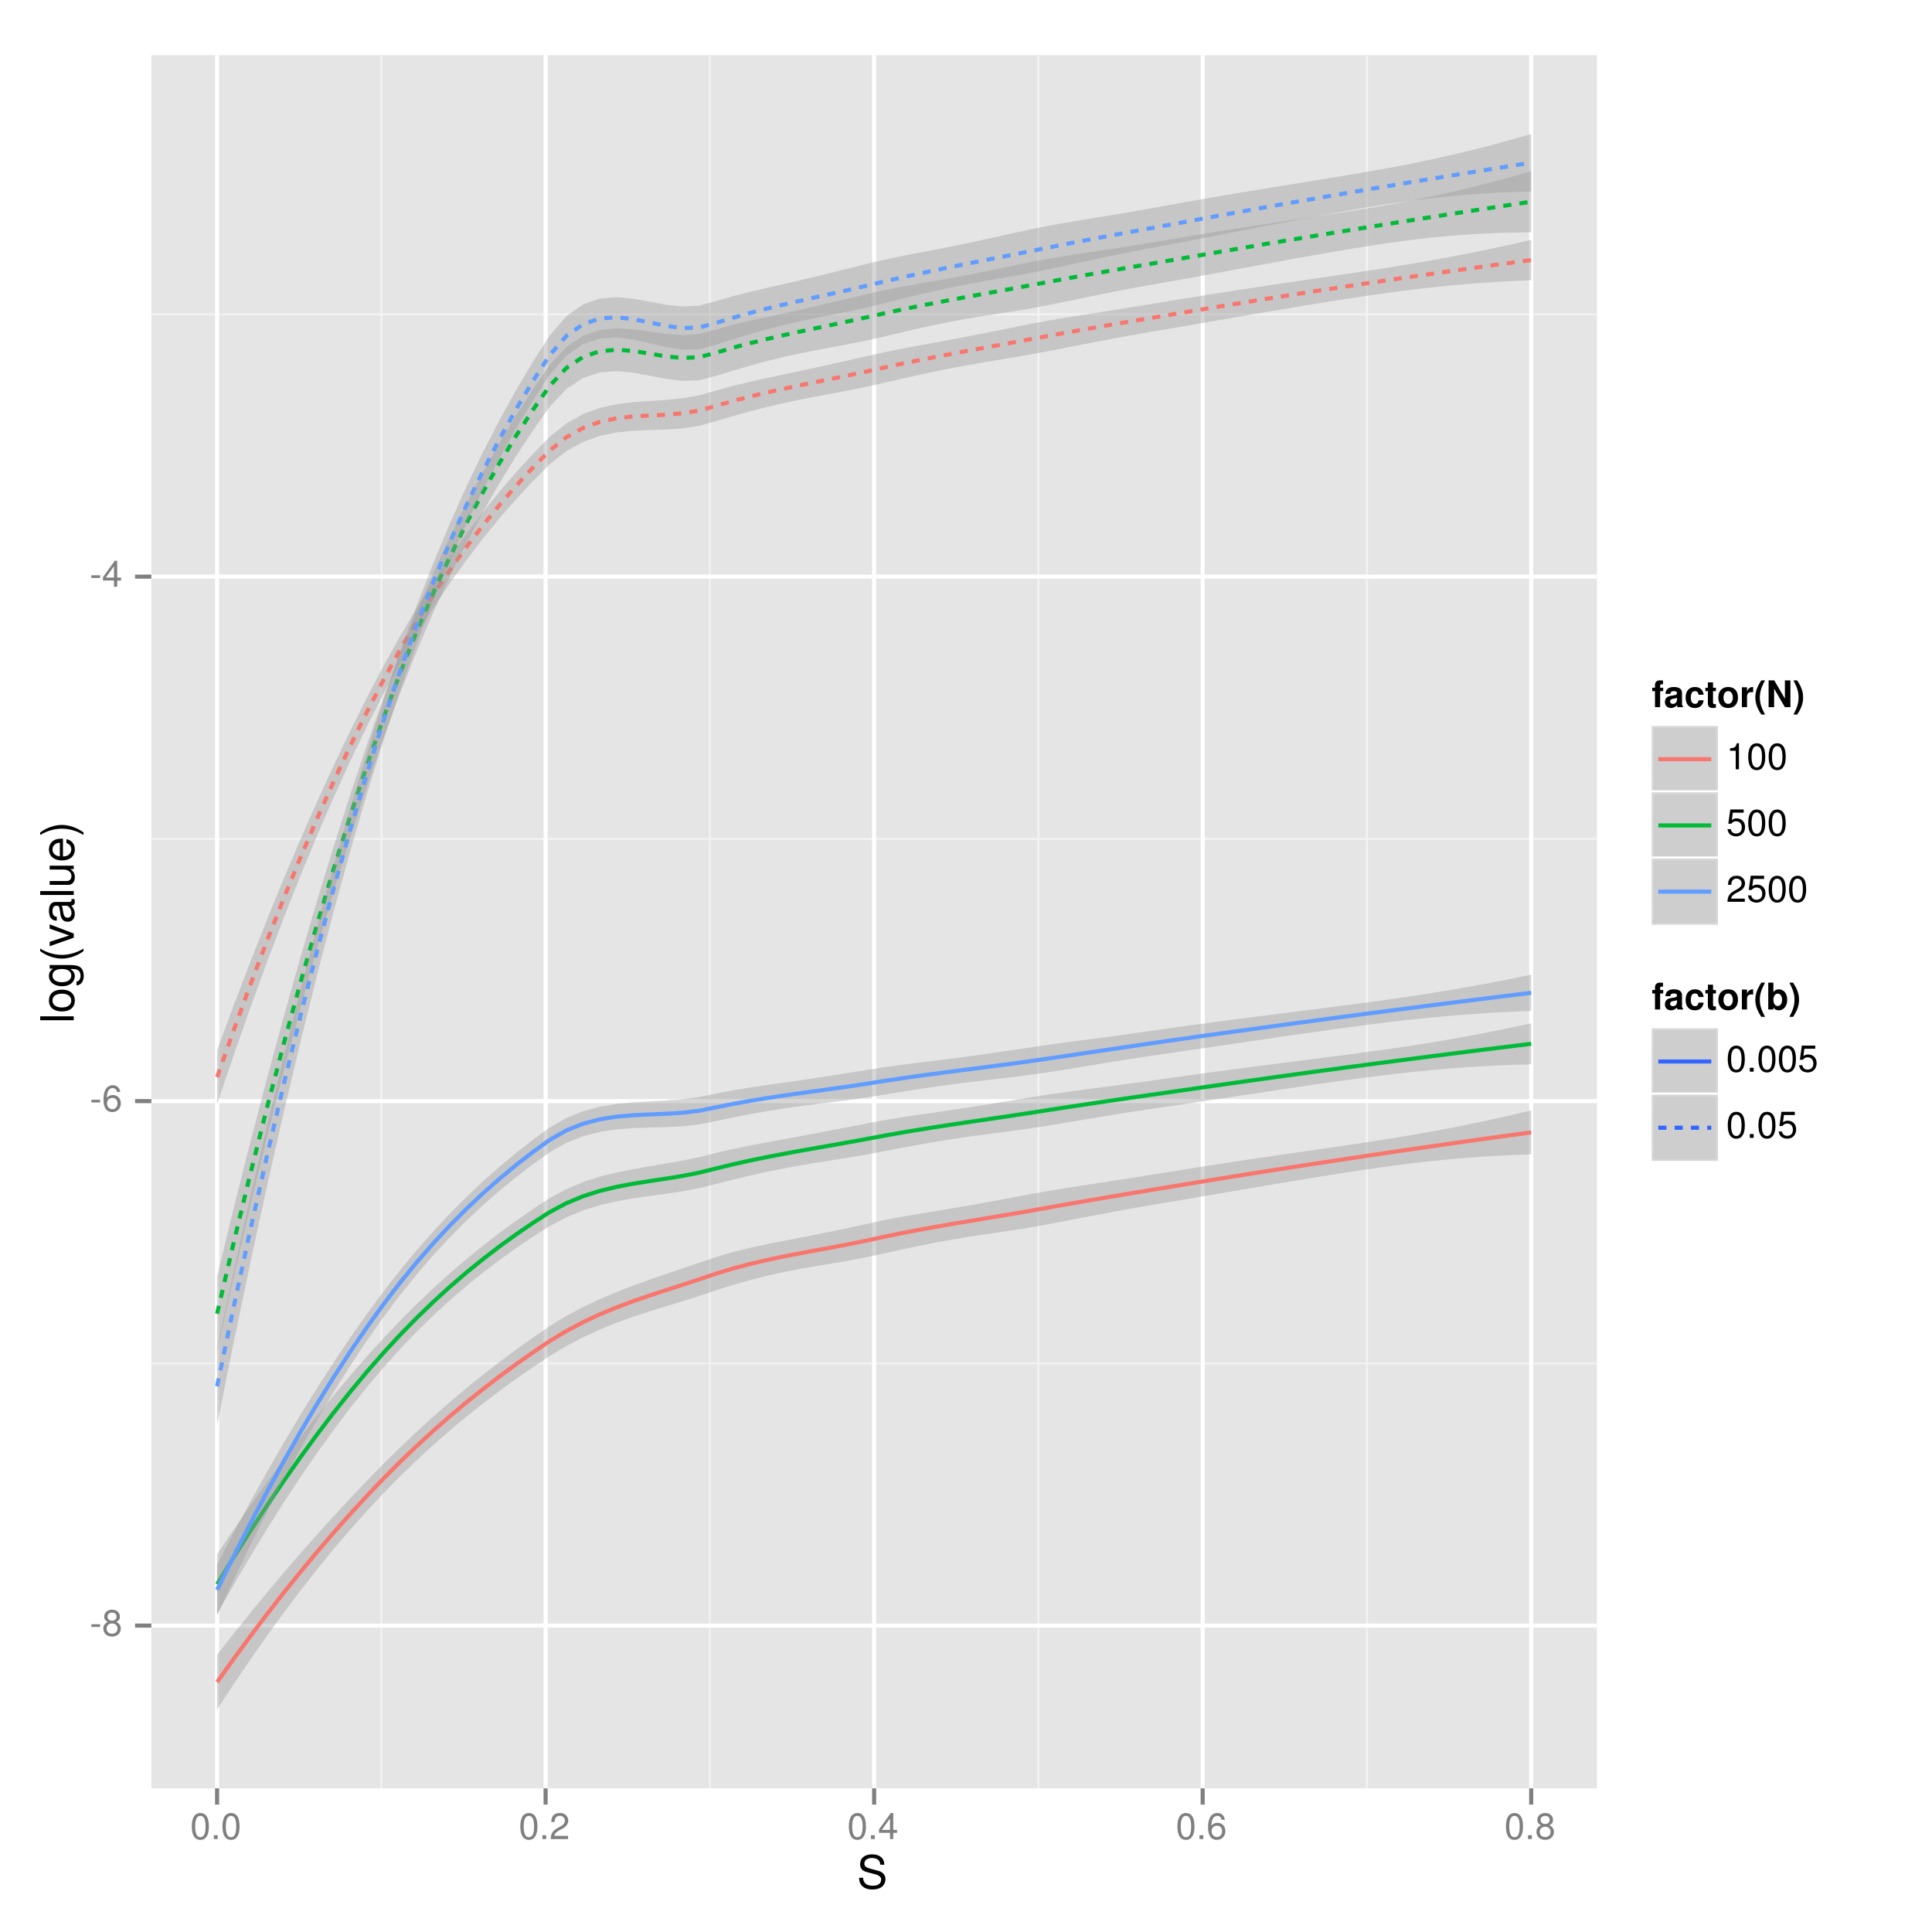 <?xml version="1.0" encoding="UTF-8"?>
<svg xmlns="http://www.w3.org/2000/svg" xmlns:xlink="http://www.w3.org/1999/xlink" width="504pt" height="504pt" viewBox="0 0 504 504" version="1.1">
<defs>
<g>
<symbol overflow="visible" id="glyph0-0">
<path style="stroke:none;" d=""/>
</symbol>
<symbol overflow="visible" id="glyph0-1">
<path style="stroke:none;" d="M 2.719 -3 L 0.438 -3 L 0.438 -2.297 L 2.719 -2.297 Z M 2.719 -3 "/>
</symbol>
<symbol overflow="visible" id="glyph0-2">
<path style="stroke:none;" d="M 3.75 -3.578 C 4.453 -4 4.688 -4.344 4.688 -4.984 C 4.688 -6.047 3.844 -6.797 2.641 -6.797 C 1.438 -6.797 0.594 -6.047 0.594 -4.984 C 0.594 -4.359 0.828 -4.016 1.516 -3.578 C 0.734 -3.203 0.359 -2.641 0.359 -1.891 C 0.359 -0.641 1.297 0.219 2.641 0.219 C 3.984 0.219 4.922 -0.641 4.922 -1.875 C 4.922 -2.641 4.531 -3.203 3.75 -3.578 Z M 2.641 -6.047 C 3.359 -6.047 3.812 -5.625 3.812 -4.969 C 3.812 -4.344 3.344 -3.922 2.641 -3.922 C 1.922 -3.922 1.453 -4.344 1.453 -4.984 C 1.453 -5.625 1.922 -6.047 2.641 -6.047 Z M 2.641 -3.203 C 3.484 -3.203 4.062 -2.672 4.062 -1.875 C 4.062 -1.062 3.484 -0.531 2.625 -0.531 C 1.797 -0.531 1.219 -1.078 1.219 -1.875 C 1.219 -2.672 1.797 -3.203 2.641 -3.203 Z M 2.641 -3.203 "/>
</symbol>
<symbol overflow="visible" id="glyph0-3">
<path style="stroke:none;" d="M 4.781 -5.031 C 4.609 -6.141 3.891 -6.797 2.844 -6.797 C 2.094 -6.797 1.422 -6.438 1.031 -5.828 C 0.609 -5.172 0.406 -4.344 0.406 -3.094 C 0.406 -1.953 0.578 -1.234 0.984 -0.625 C 1.359 -0.078 1.953 0.219 2.703 0.219 C 3.984 0.219 4.922 -0.734 4.922 -2.078 C 4.922 -3.344 4.062 -4.234 2.844 -4.234 C 2.172 -4.234 1.641 -3.969 1.281 -3.469 C 1.281 -5.125 1.828 -6.047 2.797 -6.047 C 3.391 -6.047 3.797 -5.672 3.938 -5.031 Z M 2.734 -3.484 C 3.547 -3.484 4.062 -2.922 4.062 -2 C 4.062 -1.156 3.484 -0.531 2.703 -0.531 C 1.922 -0.531 1.328 -1.188 1.328 -2.047 C 1.328 -2.891 1.906 -3.484 2.734 -3.484 Z M 2.734 -3.484 "/>
</symbol>
<symbol overflow="visible" id="glyph0-4">
<path style="stroke:none;" d="M 3.141 -1.625 L 3.141 0 L 3.984 0 L 3.984 -1.625 L 4.984 -1.625 L 4.984 -2.391 L 3.984 -2.391 L 3.984 -6.797 L 3.359 -6.797 L 0.266 -2.516 L 0.266 -1.625 Z M 3.141 -2.391 L 1 -2.391 L 3.141 -5.359 Z M 3.141 -2.391 "/>
</symbol>
<symbol overflow="visible" id="glyph0-5">
<path style="stroke:none;" d="M 2.641 -6.797 C 2 -6.797 1.422 -6.531 1.078 -6.047 C 0.641 -5.453 0.406 -4.547 0.406 -3.297 C 0.406 -1 1.188 0.219 2.641 0.219 C 4.078 0.219 4.859 -1 4.859 -3.234 C 4.859 -4.562 4.656 -5.438 4.203 -6.047 C 3.844 -6.531 3.281 -6.797 2.641 -6.797 Z M 2.641 -6.047 C 3.547 -6.047 4 -5.125 4 -3.312 C 4 -1.375 3.562 -0.484 2.625 -0.484 C 1.734 -0.484 1.281 -1.422 1.281 -3.281 C 1.281 -5.141 1.734 -6.047 2.641 -6.047 Z M 2.641 -6.047 "/>
</symbol>
<symbol overflow="visible" id="glyph0-6">
<path style="stroke:none;" d="M 1.828 -1 L 0.828 -1 L 0.828 0 L 1.828 0 Z M 1.828 -1 "/>
</symbol>
<symbol overflow="visible" id="glyph0-7">
<path style="stroke:none;" d="M 4.859 -0.828 L 1.281 -0.828 C 1.359 -1.391 1.672 -1.75 2.5 -2.234 L 3.469 -2.75 C 4.406 -3.266 4.906 -3.969 4.906 -4.812 C 4.906 -5.375 4.672 -5.906 4.266 -6.266 C 3.859 -6.625 3.375 -6.797 2.719 -6.797 C 1.859 -6.797 1.219 -6.5 0.844 -5.922 C 0.609 -5.562 0.5 -5.125 0.484 -4.438 L 1.328 -4.438 C 1.359 -4.906 1.406 -5.188 1.531 -5.406 C 1.75 -5.812 2.188 -6.062 2.703 -6.062 C 3.469 -6.062 4.031 -5.516 4.031 -4.781 C 4.031 -4.25 3.719 -3.797 3.125 -3.438 L 2.234 -2.938 C 0.812 -2.141 0.406 -1.5 0.328 0 L 4.859 0 Z M 4.859 -0.828 "/>
</symbol>
<symbol overflow="visible" id="glyph0-8">
<path style="stroke:none;" d="M 2.484 -4.844 L 2.484 0 L 3.328 0 L 3.328 -6.797 L 2.766 -6.797 C 2.469 -5.75 2.281 -5.609 0.984 -5.453 L 0.984 -4.844 Z M 2.484 -4.844 "/>
</symbol>
<symbol overflow="visible" id="glyph0-9">
<path style="stroke:none;" d="M 4.562 -6.797 L 1.062 -6.797 L 0.547 -3.094 L 1.328 -3.094 C 1.719 -3.562 2.047 -3.734 2.578 -3.734 C 3.484 -3.734 4.062 -3.109 4.062 -2.094 C 4.062 -1.125 3.484 -0.531 2.578 -0.531 C 1.828 -0.531 1.375 -0.906 1.188 -1.672 L 0.328 -1.672 C 0.453 -1.109 0.547 -0.844 0.75 -0.594 C 1.125 -0.078 1.828 0.219 2.594 0.219 C 3.969 0.219 4.922 -0.781 4.922 -2.219 C 4.922 -3.562 4.031 -4.484 2.719 -4.484 C 2.25 -4.484 1.859 -4.359 1.469 -4.062 L 1.734 -5.969 L 4.562 -5.969 Z M 4.562 -6.797 "/>
</symbol>
<symbol overflow="visible" id="glyph1-0">
<path style="stroke:none;" d=""/>
</symbol>
<symbol overflow="visible" id="glyph1-1">
<path style="stroke:none;" d="M 7.156 -6.188 C 7.141 -7.891 5.969 -8.891 3.953 -8.891 C 2.031 -8.891 0.844 -7.906 0.844 -6.328 C 0.844 -5.25 1.406 -4.578 2.562 -4.281 L 4.734 -3.703 C 5.828 -3.422 6.344 -2.969 6.344 -2.297 C 6.344 -1.828 6.078 -1.344 5.719 -1.078 C 5.359 -0.844 4.812 -0.703 4.109 -0.703 C 3.156 -0.703 2.516 -0.938 2.094 -1.438 C 1.766 -1.828 1.625 -2.25 1.625 -2.781 L 0.578 -2.781 C 0.594 -1.984 0.75 -1.453 1.094 -0.969 C 1.688 -0.156 2.703 0.281 4.031 0.281 C 5.078 0.281 5.922 0.031 6.484 -0.391 C 7.078 -0.859 7.453 -1.641 7.453 -2.406 C 7.453 -3.484 6.781 -4.266 5.594 -4.594 L 3.391 -5.188 C 2.344 -5.469 1.953 -5.812 1.953 -6.484 C 1.953 -7.375 2.734 -7.953 3.906 -7.953 C 5.297 -7.953 6.078 -7.312 6.094 -6.188 Z M 7.156 -6.188 "/>
</symbol>
<symbol overflow="visible" id="glyph2-0">
<path style="stroke:none;" d=""/>
</symbol>
<symbol overflow="visible" id="glyph2-1">
<path style="stroke:none;" d="M -8.75 -1.828 L -8.75 -0.812 L 0 -0.812 L 0 -1.828 Z M -8.75 -1.828 "/>
</symbol>
<symbol overflow="visible" id="glyph2-2">
<path style="stroke:none;" d="M -6.469 -3.266 C -6.469 -1.5 -5.203 -0.438 -3.094 -0.438 C -0.984 -0.438 0.281 -1.484 0.281 -3.281 C 0.281 -5.047 -0.984 -6.125 -3.047 -6.125 C -5.219 -6.125 -6.469 -5.078 -6.469 -3.266 Z M -5.547 -3.281 C -5.547 -4.406 -4.625 -5.078 -3.062 -5.078 C -1.578 -5.078 -0.641 -4.375 -0.641 -3.281 C -0.641 -2.156 -1.578 -1.469 -3.094 -1.469 C -4.609 -1.469 -5.547 -2.156 -5.547 -3.281 Z M -5.547 -3.281 "/>
</symbol>
<symbol overflow="visible" id="glyph2-3">
<path style="stroke:none;" d="M -6.281 -4.938 L -5.375 -4.938 C -6.125 -4.438 -6.469 -3.828 -6.469 -3.031 C -6.469 -1.422 -5.078 -0.344 -3.031 -0.344 C -2 -0.344 -1.156 -0.625 -0.562 -1.141 C -0.031 -1.609 0.281 -2.281 0.281 -2.938 C 0.281 -3.734 -0.062 -4.281 -0.859 -4.844 L -0.531 -4.844 C 0.328 -4.844 0.844 -4.734 1.188 -4.484 C 1.562 -4.219 1.781 -3.703 1.781 -3.094 C 1.781 -2.641 1.656 -2.234 1.438 -1.953 C 1.266 -1.734 1.094 -1.625 0.719 -1.578 L 0.719 -0.547 C 1.906 -0.656 2.609 -1.578 2.609 -3.062 C 2.609 -4 2.312 -4.797 1.812 -5.203 C 1.234 -5.688 0.438 -5.875 -1.031 -5.875 L -6.281 -5.875 Z M -5.547 -3.125 C -5.547 -4.219 -4.625 -4.844 -3.062 -4.844 C -1.562 -4.844 -0.641 -4.203 -0.641 -3.141 C -0.641 -2.047 -1.578 -1.391 -3.094 -1.391 C -4.609 -1.391 -5.547 -2.062 -5.547 -3.125 Z M -5.547 -3.125 "/>
</symbol>
<symbol overflow="visible" id="glyph2-4">
<path style="stroke:none;" d="M -8.75 -2.828 C -7.172 -1.625 -4.984 -0.875 -3.109 -0.875 C -1.219 -0.875 0.969 -1.625 2.547 -2.828 L 2.547 -3.484 C 0.828 -2.438 -1.188 -1.844 -3.109 -1.844 C -5.016 -1.844 -7.047 -2.438 -8.75 -3.484 Z M -8.75 -2.828 "/>
</symbol>
<symbol overflow="visible" id="glyph2-5">
<path style="stroke:none;" d="M 0 -3.422 L -6.281 -5.828 L -6.281 -4.703 L -1.188 -2.922 L -6.281 -1.25 L -6.281 -0.125 L 0 -2.328 Z M 0 -3.422 "/>
</symbol>
<symbol overflow="visible" id="glyph2-6">
<path style="stroke:none;" d="M -0.594 -6.422 C -0.562 -6.312 -0.562 -6.266 -0.562 -6.203 C -0.562 -5.859 -0.75 -5.656 -1.062 -5.656 L -4.75 -5.656 C -5.875 -5.656 -6.469 -4.844 -6.469 -3.297 C -6.469 -2.391 -6.203 -1.625 -5.734 -1.219 C -5.406 -0.922 -5.047 -0.797 -4.422 -0.781 L -4.422 -1.781 C -5.203 -1.875 -5.547 -2.328 -5.547 -3.266 C -5.547 -4.156 -5.203 -4.672 -4.609 -4.672 L -4.344 -4.672 C -3.922 -4.672 -3.75 -4.422 -3.641 -3.625 C -3.469 -2.203 -3.422 -1.984 -3.266 -1.609 C -2.969 -0.875 -2.406 -0.5 -1.578 -0.5 C -0.438 -0.5 0.281 -1.297 0.281 -2.562 C 0.281 -3.359 0 -4 -0.641 -4.703 C -0.016 -4.781 0.281 -5.094 0.281 -5.734 C 0.281 -5.938 0.25 -6.094 0.172 -6.422 Z M -1.984 -4.672 C -1.641 -4.672 -1.438 -4.578 -1.156 -4.266 C -0.797 -3.859 -0.594 -3.375 -0.594 -2.781 C -0.594 -2 -0.969 -1.547 -1.609 -1.547 C -2.266 -1.547 -2.609 -1.984 -2.766 -3.062 C -2.906 -4.109 -2.953 -4.328 -3.109 -4.672 Z M -1.984 -4.672 "/>
</symbol>
<symbol overflow="visible" id="glyph2-7">
<path style="stroke:none;" d="M 0 -5.781 L -6.281 -5.781 L -6.281 -4.781 L -2.719 -4.781 C -1.438 -4.781 -0.594 -4.109 -0.594 -3.078 C -0.594 -2.281 -1.078 -1.781 -1.844 -1.781 L -6.281 -1.781 L -6.281 -0.781 L -1.438 -0.781 C -0.391 -0.781 0.281 -1.562 0.281 -2.781 C 0.281 -3.703 -0.047 -4.297 -0.875 -4.891 L 0 -4.891 Z M 0 -5.781 "/>
</symbol>
<symbol overflow="visible" id="glyph2-8">
<path style="stroke:none;" d="M -2.812 -6.156 C -3.766 -6.156 -4.344 -6.078 -4.812 -5.906 C -5.844 -5.5 -6.469 -4.531 -6.469 -3.359 C -6.469 -1.609 -5.125 -0.484 -3.062 -0.484 C -1 -0.484 0.281 -1.578 0.281 -3.344 C 0.281 -4.781 -0.547 -5.766 -1.906 -6.031 L -1.906 -5.016 C -1.078 -4.734 -0.641 -4.172 -0.641 -3.375 C -0.641 -2.734 -0.938 -2.203 -1.469 -1.859 C -1.828 -1.625 -2.188 -1.531 -2.812 -1.531 Z M -3.625 -1.547 C -4.781 -1.625 -5.547 -2.344 -5.547 -3.344 C -5.547 -4.328 -4.734 -5.094 -3.703 -5.094 C -3.672 -5.094 -3.641 -5.094 -3.625 -5.078 Z M -3.625 -1.547 "/>
</symbol>
<symbol overflow="visible" id="glyph2-9">
<path style="stroke:none;" d="M 2.547 -1.109 C 0.969 -2.312 -1.219 -3.078 -3.094 -3.078 C -4.984 -3.078 -7.172 -2.312 -8.75 -1.109 L -8.75 -0.453 C -7.031 -1.516 -5.016 -2.094 -3.094 -2.094 C -1.188 -2.094 0.844 -1.516 2.547 -0.453 Z M 2.547 -1.109 "/>
</symbol>
<symbol overflow="visible" id="glyph3-0">
<path style="stroke:none;" d=""/>
</symbol>
<symbol overflow="visible" id="glyph3-1">
<path style="stroke:none;" d="M 3 -5.078 L 2.203 -5.078 L 2.203 -5.578 C 2.203 -5.859 2.328 -5.984 2.578 -5.984 C 2.688 -5.984 2.844 -5.984 2.953 -5.953 L 2.953 -6.969 C 2.703 -6.984 2.375 -7 2.188 -7 C 1.297 -7 0.859 -6.578 0.859 -5.703 L 0.859 -5.078 L 0.141 -5.078 L 0.141 -4.188 L 0.859 -4.188 L 0.859 0 L 2.203 0 L 2.203 -4.188 L 3 -4.188 Z M 3 -5.078 "/>
</symbol>
<symbol overflow="visible" id="glyph3-2">
<path style="stroke:none;" d="M 5.031 -0.156 C 4.781 -0.391 4.719 -0.531 4.719 -0.797 L 4.719 -3.672 C 4.719 -4.734 4 -5.266 2.594 -5.266 C 1.203 -5.266 0.469 -4.672 0.391 -3.469 L 1.672 -3.469 C 1.75 -4.016 1.969 -4.188 2.625 -4.188 C 3.141 -4.188 3.406 -4.016 3.406 -3.672 C 3.406 -3.484 3.312 -3.344 3.172 -3.266 C 3 -3.172 3 -3.172 2.328 -3.062 L 1.797 -2.969 C 0.766 -2.797 0.266 -2.266 0.266 -1.328 C 0.266 -0.891 0.391 -0.531 0.641 -0.266 C 0.938 0.031 1.375 0.219 1.844 0.219 C 2.422 0.219 2.938 -0.031 3.422 -0.516 C 3.422 -0.25 3.438 -0.156 3.562 0 L 5.031 0 Z M 3.406 -2.078 C 3.406 -1.312 3.016 -0.859 2.344 -0.859 C 1.891 -0.859 1.609 -1.109 1.609 -1.484 C 1.609 -1.891 1.828 -2.078 2.375 -2.203 L 2.844 -2.281 C 3.188 -2.344 3.25 -2.375 3.406 -2.453 Z M 3.406 -2.078 "/>
</symbol>
<symbol overflow="visible" id="glyph3-3">
<path style="stroke:none;" d="M 5.016 -3.25 C 4.906 -4.516 4.062 -5.266 2.766 -5.266 C 1.234 -5.266 0.328 -4.25 0.328 -2.484 C 0.328 -0.781 1.219 0.219 2.75 0.219 C 4.016 0.219 4.891 -0.562 5.016 -1.797 L 3.719 -1.797 C 3.547 -1.125 3.281 -0.859 2.766 -0.859 C 2.078 -0.859 1.672 -1.484 1.672 -2.484 C 1.672 -2.969 1.766 -3.438 1.922 -3.734 C 2.078 -4.031 2.375 -4.188 2.766 -4.188 C 3.312 -4.188 3.562 -3.922 3.719 -3.25 Z M 5.016 -3.25 "/>
</symbol>
<symbol overflow="visible" id="glyph3-4">
<path style="stroke:none;" d="M 2.891 -5.078 L 2.141 -5.078 L 2.141 -6.469 L 0.797 -6.469 L 0.797 -5.078 L 0.141 -5.078 L 0.141 -4.188 L 0.797 -4.188 L 0.797 -1 C 0.797 -0.188 1.234 0.219 2.109 0.219 C 2.406 0.219 2.641 0.188 2.891 0.109 L 2.891 -0.828 C 2.75 -0.812 2.672 -0.797 2.578 -0.797 C 2.219 -0.797 2.141 -0.906 2.141 -1.359 L 2.141 -4.188 L 2.891 -4.188 Z M 2.891 -5.078 "/>
</symbol>
<symbol overflow="visible" id="glyph3-5">
<path style="stroke:none;" d="M 2.891 -5.266 C 1.312 -5.266 0.328 -4.219 0.328 -2.516 C 0.328 -0.812 1.312 0.219 2.891 0.219 C 4.469 0.219 5.453 -0.828 5.453 -2.484 C 5.453 -4.234 4.516 -5.266 2.891 -5.266 Z M 2.891 -4.188 C 3.641 -4.188 4.109 -3.516 4.109 -2.5 C 4.109 -1.531 3.609 -0.859 2.891 -0.859 C 2.172 -0.859 1.672 -1.531 1.672 -2.516 C 1.672 -3.516 2.172 -4.188 2.891 -4.188 Z M 2.891 -4.188 "/>
</symbol>
<symbol overflow="visible" id="glyph3-6">
<path style="stroke:none;" d="M 0.609 -5.188 L 0.609 0 L 1.953 0 L 1.953 -2.75 C 1.953 -3.547 2.344 -3.938 3.125 -3.938 C 3.266 -3.938 3.375 -3.922 3.547 -3.891 L 3.547 -5.25 C 3.469 -5.266 3.422 -5.266 3.391 -5.266 C 2.766 -5.266 2.234 -4.859 1.953 -4.156 L 1.953 -5.188 Z M 0.609 -5.188 "/>
</symbol>
<symbol overflow="visible" id="glyph3-7">
<path style="stroke:none;" d="M 1.953 -7 C 0.844 -5.328 0.391 -4.016 0.391 -2.547 C 0.391 -1.062 0.844 0.266 1.953 1.922 L 2.906 1.922 C 1.891 -0.062 1.562 -1.125 1.562 -2.547 C 1.562 -3.938 1.891 -5.031 2.906 -7 Z M 1.953 -7 "/>
</symbol>
<symbol overflow="visible" id="glyph3-8">
<path style="stroke:none;" d="M 4.906 0 L 6.344 0 L 6.344 -7 L 4.906 -7 L 4.906 -2.234 L 2.125 -7 L 0.656 -7 L 0.656 0 L 2.094 0 L 2.094 -4.828 Z M 4.906 0 "/>
</symbol>
<symbol overflow="visible" id="glyph3-9">
<path style="stroke:none;" d="M 1.172 1.922 C 2.281 0.266 2.734 -1.062 2.734 -2.531 C 2.734 -4.016 2.281 -5.328 1.172 -7 L 0.219 -7 C 1.234 -5.016 1.547 -3.938 1.547 -2.531 C 1.547 -1.125 1.234 -0.031 0.219 1.922 Z M 1.172 1.922 "/>
</symbol>
<symbol overflow="visible" id="glyph3-10">
<path style="stroke:none;" d="M 0.562 -7 L 0.562 0 L 1.906 0 L 1.906 -0.531 C 2.234 -0.016 2.688 0.219 3.344 0.219 C 4.578 0.219 5.516 -0.953 5.516 -2.516 C 5.516 -3.219 5.312 -3.938 4.953 -4.438 C 4.609 -4.938 3.969 -5.266 3.344 -5.266 C 2.703 -5.266 2.234 -5.031 1.906 -4.516 L 1.906 -7 Z M 3.047 -4.141 C 3.703 -4.141 4.172 -3.469 4.172 -2.516 C 4.172 -1.578 3.703 -0.906 3.047 -0.906 C 2.359 -0.906 1.906 -1.547 1.906 -2.547 C 1.906 -3.484 2.375 -4.141 3.047 -4.141 Z M 3.047 -4.141 "/>
</symbol>
</g>
<clipPath id="clip1">
  <path d="M 39.488 14.398 L 417 14.398 L 417 467 L 39.488 467 Z M 39.488 14.398 "/>
</clipPath>
<clipPath id="clip2">
  <path d="M 39.488 355 L 417 355 L 417 356 L 39.488 356 Z M 39.488 355 "/>
</clipPath>
<clipPath id="clip3">
  <path d="M 39.488 218 L 417 218 L 417 220 L 39.488 220 Z M 39.488 218 "/>
</clipPath>
<clipPath id="clip4">
  <path d="M 39.488 81 L 417 81 L 417 83 L 39.488 83 Z M 39.488 81 "/>
</clipPath>
<clipPath id="clip5">
  <path d="M 99 14.398 L 100 14.398 L 100 467 L 99 467 Z M 99 14.398 "/>
</clipPath>
<clipPath id="clip6">
  <path d="M 184 14.398 L 186 14.398 L 186 467 L 184 467 Z M 184 14.398 "/>
</clipPath>
<clipPath id="clip7">
  <path d="M 270 14.398 L 272 14.398 L 272 467 L 270 467 Z M 270 14.398 "/>
</clipPath>
<clipPath id="clip8">
  <path d="M 356 14.398 L 357 14.398 L 357 467 L 356 467 Z M 356 14.398 "/>
</clipPath>
<clipPath id="clip9">
  <path d="M 39.488 423 L 417.59 423 L 417.59 425 L 39.488 425 Z M 39.488 423 "/>
</clipPath>
<clipPath id="clip10">
  <path d="M 39.488 286 L 417.59 286 L 417.59 288 L 39.488 288 Z M 39.488 286 "/>
</clipPath>
<clipPath id="clip11">
  <path d="M 39.488 149 L 417.59 149 L 417.59 151 L 39.488 151 Z M 39.488 149 "/>
</clipPath>
<clipPath id="clip12">
  <path d="M 56 14.398 L 58 14.398 L 58 467.512 L 56 467.512 Z M 56 14.398 "/>
</clipPath>
<clipPath id="clip13">
  <path d="M 141 14.398 L 143 14.398 L 143 467.512 L 141 467.512 Z M 141 14.398 "/>
</clipPath>
<clipPath id="clip14">
  <path d="M 227 14.398 L 229 14.398 L 229 467.512 L 227 467.512 Z M 227 14.398 "/>
</clipPath>
<clipPath id="clip15">
  <path d="M 313 14.398 L 315 14.398 L 315 467.512 L 313 467.512 Z M 313 14.398 "/>
</clipPath>
<clipPath id="clip16">
  <path d="M 398 14.398 L 400 14.398 L 400 467.512 L 398 467.512 Z M 398 14.398 "/>
</clipPath>
</defs>
<g id="surface1011">
<rect x="0" y="0" width="504" height="504" style="fill:rgb(100%,100%,100%);fill-opacity:1;stroke:none;"/>
<rect x="0" y="0" width="504" height="504" style="fill:rgb(100%,100%,100%);fill-opacity:1;stroke:none;"/>
<path style="fill:none;stroke-width:1.063;stroke-linecap:round;stroke-linejoin:round;stroke:rgb(100%,100%,100%);stroke-opacity:1;stroke-miterlimit:10;" d="M 0 504 L 504 504 L 504 0 L 0 0 Z M 0 504 "/>
<g clip-path="url(#clip1)" clip-rule="nonzero">
<path style=" stroke:none;fill-rule:nonzero;fill:rgb(89.804%,89.804%,89.804%);fill-opacity:1;" d="M 39.488 466.512 L 416.59 466.512 L 416.59 14.398 L 39.488 14.398 Z M 39.488 466.512 "/>
</g>
<g clip-path="url(#clip2)" clip-rule="nonzero">
<path style="fill:none;stroke-width:0.531;stroke-linecap:butt;stroke-linejoin:round;stroke:rgb(94.902%,94.902%,94.902%);stroke-opacity:1;stroke-miterlimit:10;" d="M 39.488 355.656 L 416.586 355.656 "/>
</g>
<g clip-path="url(#clip3)" clip-rule="nonzero">
<path style="fill:none;stroke-width:0.531;stroke-linecap:butt;stroke-linejoin:round;stroke:rgb(94.902%,94.902%,94.902%);stroke-opacity:1;stroke-miterlimit:10;" d="M 39.488 218.836 L 416.586 218.836 "/>
</g>
<g clip-path="url(#clip4)" clip-rule="nonzero">
<path style="fill:none;stroke-width:0.531;stroke-linecap:butt;stroke-linejoin:round;stroke:rgb(94.902%,94.902%,94.902%);stroke-opacity:1;stroke-miterlimit:10;" d="M 39.488 82.016 L 416.586 82.016 "/>
</g>
<g clip-path="url(#clip5)" clip-rule="nonzero">
<path style="fill:none;stroke-width:0.531;stroke-linecap:butt;stroke-linejoin:round;stroke:rgb(94.902%,94.902%,94.902%);stroke-opacity:1;stroke-miterlimit:10;" d="M 99.48 466.512 L 99.48 14.398 "/>
</g>
<g clip-path="url(#clip6)" clip-rule="nonzero">
<path style="fill:none;stroke-width:0.531;stroke-linecap:butt;stroke-linejoin:round;stroke:rgb(94.902%,94.902%,94.902%);stroke-opacity:1;stroke-miterlimit:10;" d="M 185.184 466.512 L 185.184 14.398 "/>
</g>
<g clip-path="url(#clip7)" clip-rule="nonzero">
<path style="fill:none;stroke-width:0.531;stroke-linecap:butt;stroke-linejoin:round;stroke:rgb(94.902%,94.902%,94.902%);stroke-opacity:1;stroke-miterlimit:10;" d="M 270.891 466.512 L 270.891 14.398 "/>
</g>
<g clip-path="url(#clip8)" clip-rule="nonzero">
<path style="fill:none;stroke-width:0.531;stroke-linecap:butt;stroke-linejoin:round;stroke:rgb(94.902%,94.902%,94.902%);stroke-opacity:1;stroke-miterlimit:10;" d="M 356.594 466.512 L 356.594 14.398 "/>
</g>
<g clip-path="url(#clip9)" clip-rule="nonzero">
<path style="fill:none;stroke-width:1.063;stroke-linecap:butt;stroke-linejoin:round;stroke:rgb(100%,100%,100%);stroke-opacity:1;stroke-miterlimit:10;" d="M 39.488 424.066 L 416.586 424.066 "/>
</g>
<g clip-path="url(#clip10)" clip-rule="nonzero">
<path style="fill:none;stroke-width:1.063;stroke-linecap:butt;stroke-linejoin:round;stroke:rgb(100%,100%,100%);stroke-opacity:1;stroke-miterlimit:10;" d="M 39.488 287.246 L 416.586 287.246 "/>
</g>
<g clip-path="url(#clip11)" clip-rule="nonzero">
<path style="fill:none;stroke-width:1.063;stroke-linecap:butt;stroke-linejoin:round;stroke:rgb(100%,100%,100%);stroke-opacity:1;stroke-miterlimit:10;" d="M 39.488 150.426 L 416.586 150.426 "/>
</g>
<g clip-path="url(#clip12)" clip-rule="nonzero">
<path style="fill:none;stroke-width:1.063;stroke-linecap:butt;stroke-linejoin:round;stroke:rgb(100%,100%,100%);stroke-opacity:1;stroke-miterlimit:10;" d="M 56.629 466.512 L 56.629 14.398 "/>
</g>
<g clip-path="url(#clip13)" clip-rule="nonzero">
<path style="fill:none;stroke-width:1.063;stroke-linecap:butt;stroke-linejoin:round;stroke:rgb(100%,100%,100%);stroke-opacity:1;stroke-miterlimit:10;" d="M 142.332 466.512 L 142.332 14.398 "/>
</g>
<g clip-path="url(#clip14)" clip-rule="nonzero">
<path style="fill:none;stroke-width:1.063;stroke-linecap:butt;stroke-linejoin:round;stroke:rgb(100%,100%,100%);stroke-opacity:1;stroke-miterlimit:10;" d="M 228.035 466.512 L 228.035 14.398 "/>
</g>
<g clip-path="url(#clip15)" clip-rule="nonzero">
<path style="fill:none;stroke-width:1.063;stroke-linecap:butt;stroke-linejoin:round;stroke:rgb(100%,100%,100%);stroke-opacity:1;stroke-miterlimit:10;" d="M 313.742 466.512 L 313.742 14.398 "/>
</g>
<g clip-path="url(#clip16)" clip-rule="nonzero">
<path style="fill:none;stroke-width:1.063;stroke-linecap:butt;stroke-linejoin:round;stroke:rgb(100%,100%,100%);stroke-opacity:1;stroke-miterlimit:10;" d="M 399.445 466.512 L 399.445 14.398 "/>
</g>
<path style=" stroke:none;fill-rule:nonzero;fill:rgb(60%,60%,60%);fill-opacity:0.4;" d="M 56.629 431.668 L 60.969 426.145 L 65.305 420.746 L 69.645 415.469 L 73.984 410.309 L 78.324 405.27 L 82.664 400.352 L 87.004 395.551 L 91.344 390.871 L 95.684 386.312 L 100.023 381.883 L 104.363 377.605 L 108.703 373.488 L 113.039 369.531 L 117.379 365.727 L 121.719 362.078 L 126.059 358.57 L 130.398 355.211 L 134.738 351.984 L 139.078 348.891 L 143.418 345.934 L 147.758 343.281 L 152.098 340.965 L 156.434 338.918 L 160.773 337.082 L 165.113 335.402 L 169.453 333.832 L 173.793 332.328 L 178.133 330.855 L 182.473 329.387 L 186.812 327.914 L 191.152 326.637 L 195.492 325.559 L 199.832 324.617 L 204.168 323.75 L 208.508 322.91 L 212.848 322.059 L 217.188 321.184 L 221.527 320.273 L 225.867 319.336 L 230.207 318.387 L 234.547 317.543 L 238.887 316.785 L 243.227 316.066 L 247.562 315.355 L 251.902 314.621 L 256.242 313.852 L 260.582 313.055 L 264.922 312.242 L 269.262 311.434 L 273.602 310.66 L 277.941 309.945 L 282.281 309.27 L 286.621 308.613 L 290.961 307.953 L 295.297 307.281 L 299.637 306.586 L 303.977 305.883 L 308.316 305.176 L 312.656 304.48 L 316.996 303.805 L 321.336 303.145 L 325.676 302.492 L 330.016 301.852 L 334.355 301.219 L 338.691 300.59 L 343.031 299.965 L 347.371 299.336 L 351.711 298.699 L 356.051 298.051 L 360.391 297.383 L 364.73 296.688 L 369.07 295.957 L 373.41 295.191 L 377.75 294.379 L 382.09 293.523 L 386.426 292.625 L 390.766 291.684 L 395.105 290.699 L 399.445 289.672 L 399.445 301.133 L 395.105 301.289 L 390.766 301.5 L 386.426 301.766 L 382.09 302.082 L 377.75 302.461 L 373.41 302.895 L 369.07 303.383 L 364.73 303.922 L 360.391 304.512 L 356.051 305.137 L 351.711 305.793 L 347.371 306.473 L 343.031 307.168 L 338.691 307.875 L 334.355 308.594 L 330.016 309.32 L 325.676 310.055 L 321.336 310.797 L 316.996 311.543 L 312.656 312.293 L 308.316 313.031 L 303.977 313.754 L 299.637 314.488 L 295.297 315.238 L 290.961 316.023 L 286.621 316.836 L 282.281 317.668 L 277.941 318.508 L 273.602 319.332 L 269.262 320.117 L 264.922 320.82 L 260.582 321.473 L 256.242 322.113 L 251.902 322.781 L 247.562 323.512 L 243.227 324.312 L 238.887 325.18 L 234.547 326.105 L 230.207 327.062 L 225.867 328.012 L 221.527 328.84 L 217.188 329.582 L 212.848 330.301 L 208.508 331.062 L 204.168 331.914 L 199.832 332.879 L 195.492 333.98 L 191.152 335.219 L 186.812 336.598 L 182.473 338.059 L 178.133 339.43 L 173.793 340.75 L 169.453 342.09 L 165.113 343.52 L 160.773 345.09 L 156.434 346.855 L 152.098 348.863 L 147.758 351.148 L 143.418 353.746 L 139.078 356.629 L 134.738 359.641 L 130.398 362.785 L 126.059 366.078 L 121.719 369.527 L 117.379 373.145 L 113.039 376.941 L 108.703 380.938 L 104.363 385.137 L 100.023 389.562 L 95.684 394.211 L 91.344 399.078 L 87.004 404.168 L 82.664 409.48 L 78.324 415.016 L 73.984 420.77 L 69.645 426.746 L 65.305 432.938 L 60.969 439.344 L 56.629 445.961 Z M 56.629 431.668 "/>
<path style="fill:none;stroke-width:1.063;stroke-linecap:butt;stroke-linejoin:round;stroke:rgb(97.255%,46.275%,42.745%);stroke-opacity:1;stroke-miterlimit:1;" d="M 56.629 438.816 L 60.969 432.746 L 65.305 426.84 L 69.645 421.105 L 73.984 415.539 L 78.324 410.145 L 82.664 404.914 L 87.004 399.859 L 91.344 394.977 L 95.684 390.262 L 100.023 385.723 L 104.363 381.371 L 108.703 377.211 L 113.039 373.238 L 117.379 369.438 L 121.719 365.801 L 126.059 362.324 L 130.398 359 L 134.738 355.812 L 139.078 352.762 L 143.418 349.84 L 147.758 347.215 L 152.098 344.914 L 156.434 342.887 L 160.773 341.086 L 165.113 339.461 L 169.453 337.961 L 173.793 336.539 L 178.133 335.141 L 182.473 333.723 L 186.812 332.254 L 191.152 330.93 L 195.492 329.77 L 199.832 328.75 L 204.168 327.832 L 208.508 326.984 L 212.848 326.18 L 217.188 325.383 L 221.527 324.555 L 225.867 323.672 L 230.207 322.723 L 234.547 321.824 L 238.887 320.984 L 243.227 320.191 L 247.562 319.434 L 251.902 318.703 L 256.242 317.984 L 260.582 317.262 L 264.922 316.531 L 269.262 315.777 L 273.602 314.996 L 277.941 314.227 L 282.281 313.469 L 286.621 312.727 L 290.961 311.988 L 295.297 311.262 L 299.637 310.539 L 308.316 309.102 L 312.656 308.387 L 316.996 307.676 L 321.336 306.969 L 325.676 306.273 L 330.016 305.586 L 334.355 304.906 L 338.691 304.234 L 343.031 303.566 L 347.371 302.902 L 351.711 302.246 L 356.051 301.594 L 360.391 300.945 L 364.73 300.305 L 369.07 299.672 L 373.41 299.043 L 377.75 298.422 L 382.09 297.805 L 386.426 297.195 L 390.766 296.59 L 399.445 295.402 "/>
<path style=" stroke:none;fill-rule:nonzero;fill:rgb(60%,60%,60%);fill-opacity:0.4;" d="M 56.629 273.949 L 60.969 262.234 L 65.305 250.887 L 69.645 239.906 L 73.984 229.301 L 78.324 219.074 L 82.664 209.227 L 87.004 199.766 L 91.344 190.699 L 95.684 182.031 L 100.023 173.773 L 104.363 165.973 L 108.703 158.637 L 113.039 151.742 L 117.379 145.27 L 121.719 139.191 L 126.059 133.488 L 130.398 128.133 L 134.738 123.098 L 139.078 118.363 L 143.418 113.934 L 147.758 110.449 L 152.098 108.016 L 156.434 106.422 L 160.773 105.453 L 165.113 104.91 L 169.453 104.598 L 173.793 104.316 L 178.133 103.883 L 182.473 103.113 L 186.812 101.883 L 191.152 100.684 L 195.492 99.625 L 199.832 98.656 L 204.168 97.727 L 208.508 96.809 L 212.848 95.875 L 217.188 94.918 L 221.527 93.945 L 225.867 92.961 L 230.207 91.992 L 234.547 91.105 L 238.887 90.285 L 243.227 89.488 L 247.562 88.691 L 251.902 87.867 L 256.242 87.02 L 260.582 86.148 L 264.922 85.273 L 269.262 84.422 L 273.602 83.621 L 277.941 82.879 L 282.281 82.176 L 290.961 80.816 L 295.297 80.129 L 299.637 79.422 L 303.977 78.707 L 308.316 77.988 L 312.656 77.277 L 316.996 76.586 L 321.336 75.91 L 325.676 75.242 L 330.016 74.586 L 334.355 73.941 L 338.691 73.301 L 347.371 72.027 L 351.711 71.387 L 356.051 70.734 L 360.391 70.066 L 364.73 69.379 L 369.07 68.656 L 373.41 67.902 L 377.75 67.113 L 382.09 66.281 L 386.426 65.414 L 390.766 64.508 L 395.105 63.562 L 399.445 62.582 L 399.445 73.105 L 395.105 73.289 L 390.766 73.523 L 386.426 73.805 L 382.09 74.145 L 377.75 74.535 L 373.41 74.98 L 369.07 75.477 L 364.73 76.02 L 360.391 76.609 L 356.051 77.242 L 351.711 77.898 L 347.371 78.578 L 343.031 79.277 L 338.691 79.988 L 334.355 80.711 L 330.016 81.445 L 325.676 82.188 L 321.336 82.938 L 316.996 83.691 L 312.656 84.453 L 308.316 85.199 L 299.637 86.676 L 295.297 87.438 L 290.961 88.227 L 286.621 89.047 L 282.281 89.887 L 277.941 90.738 L 273.602 91.582 L 269.262 92.395 L 264.922 93.152 L 260.582 93.879 L 256.242 94.602 L 251.902 95.363 L 247.562 96.18 L 243.227 97.059 L 238.887 97.996 L 234.547 98.969 L 230.207 99.961 L 225.867 100.93 L 221.527 101.809 L 217.188 102.629 L 212.848 103.445 L 208.508 104.297 L 204.168 105.223 L 199.832 106.242 L 195.492 107.355 L 191.152 108.562 L 186.812 109.855 L 182.473 111.078 L 178.133 111.758 L 173.793 112.059 L 169.453 112.195 L 165.113 112.383 L 160.773 112.824 L 156.434 113.723 L 152.098 115.277 L 147.758 117.676 L 143.418 121.105 L 139.078 125.465 L 134.738 130.129 L 130.398 135.094 L 126.059 140.395 L 121.719 146.062 L 117.379 152.129 L 113.039 158.629 L 108.703 165.59 L 104.363 173.051 L 100.023 181.043 L 95.684 189.566 L 91.344 198.59 L 87.004 208.105 L 82.664 218.109 L 78.324 228.598 L 73.984 239.562 L 69.645 250.996 L 65.305 262.895 L 60.969 275.246 L 56.629 288.043 Z M 56.629 273.949 "/>
<path style="fill:none;stroke-width:1.063;stroke-linecap:butt;stroke-linejoin:round;stroke:rgb(97.255%,46.275%,42.745%);stroke-opacity:1;stroke-dasharray:2.126,2.126;stroke-miterlimit:1;" d="M 56.629 280.996 L 60.969 268.738 L 65.305 256.891 L 69.645 245.453 L 73.984 234.434 L 78.324 223.836 L 82.664 213.668 L 87.004 203.938 L 91.344 194.645 L 95.684 185.801 L 100.023 177.406 L 104.363 169.512 L 108.703 162.113 L 113.039 155.184 L 117.379 148.699 L 121.719 142.629 L 126.059 136.941 L 130.398 131.613 L 134.738 126.613 L 139.078 121.914 L 143.418 117.52 L 147.758 114.062 L 152.098 111.645 L 156.434 110.07 L 160.773 109.137 L 165.113 108.645 L 169.453 108.395 L 173.793 108.188 L 178.133 107.82 L 182.473 107.094 L 186.812 105.871 L 191.152 104.625 L 195.492 103.488 L 199.832 102.449 L 204.168 101.477 L 208.508 100.551 L 212.848 99.66 L 217.188 98.773 L 221.527 97.875 L 225.867 96.945 L 230.207 95.977 L 234.547 95.039 L 238.887 94.141 L 243.227 93.273 L 247.562 92.434 L 251.902 91.617 L 256.242 90.812 L 260.582 90.012 L 264.922 89.215 L 269.262 88.41 L 273.602 87.602 L 277.941 86.809 L 282.281 86.031 L 286.621 85.27 L 290.961 84.523 L 295.297 83.781 L 303.977 82.32 L 316.996 80.141 L 321.336 79.422 L 325.676 78.715 L 330.016 78.016 L 334.355 77.328 L 338.691 76.645 L 343.031 75.969 L 347.371 75.301 L 351.711 74.641 L 356.051 73.988 L 360.391 73.34 L 364.73 72.699 L 369.07 72.066 L 373.41 71.441 L 377.75 70.824 L 382.09 70.215 L 386.426 69.609 L 390.766 69.016 L 395.105 68.426 L 399.445 67.844 "/>
<path style=" stroke:none;fill-rule:nonzero;fill:rgb(60%,60%,60%);fill-opacity:0.4;" d="M 56.629 405.484 L 60.969 399.039 L 65.305 392.766 L 69.645 386.664 L 73.984 380.742 L 78.324 374.996 L 82.664 369.434 L 87.004 364.055 L 91.344 358.867 L 95.684 353.879 L 100.023 349.094 L 104.363 344.527 L 108.703 340.184 L 113.039 336.059 L 117.379 332.137 L 121.719 328.414 L 126.059 324.887 L 130.398 321.543 L 134.738 318.375 L 139.078 315.375 L 143.418 312.543 L 147.758 310.195 L 152.098 308.371 L 156.434 306.965 L 160.773 305.871 L 165.113 304.996 L 169.453 304.238 L 173.793 303.516 L 178.133 302.742 L 182.473 301.84 L 186.812 300.754 L 191.152 299.746 L 195.492 298.855 L 199.832 298.035 L 204.168 297.242 L 208.508 296.449 L 212.848 295.641 L 217.188 294.805 L 225.867 293.117 L 230.207 292.301 L 234.547 291.578 L 238.887 290.922 L 243.227 290.297 L 247.562 289.668 L 251.902 289.016 L 256.242 288.328 L 260.582 287.613 L 264.922 286.891 L 269.262 286.184 L 273.602 285.512 L 277.941 284.895 L 282.281 284.316 L 286.621 283.754 L 290.961 283.188 L 295.297 282.605 L 299.637 282.008 L 308.316 280.781 L 312.656 280.176 L 316.996 279.586 L 321.336 279.008 L 325.676 278.438 L 330.016 277.871 L 334.355 277.316 L 338.691 276.758 L 347.371 275.648 L 351.711 275.086 L 356.051 274.512 L 360.391 273.918 L 364.73 273.297 L 369.07 272.645 L 373.41 271.953 L 377.75 271.223 L 382.09 270.449 L 386.426 269.637 L 390.766 268.777 L 395.105 267.879 L 399.445 266.945 L 399.445 277.648 L 395.105 277.773 L 390.766 277.945 L 386.426 278.168 L 382.09 278.445 L 377.75 278.77 L 373.41 279.148 L 369.07 279.578 L 364.73 280.055 L 360.391 280.57 L 356.051 281.125 L 351.711 281.711 L 347.371 282.312 L 343.031 282.93 L 338.691 283.562 L 334.355 284.199 L 330.016 284.848 L 325.676 285.5 L 316.996 286.812 L 312.656 287.473 L 308.316 288.117 L 303.977 288.75 L 299.637 289.387 L 295.297 290.039 L 290.961 290.723 L 286.621 291.43 L 277.941 292.891 L 273.602 293.609 L 269.262 294.293 L 264.922 294.906 L 260.582 295.477 L 256.242 296.043 L 251.902 296.637 L 247.562 297.285 L 243.227 297.996 L 238.887 298.766 L 234.547 299.574 L 230.207 300.402 L 225.867 301.219 L 221.527 301.957 L 212.848 303.34 L 208.508 304.066 L 204.168 304.867 L 199.832 305.75 L 195.492 306.715 L 191.152 307.758 L 186.812 308.863 L 182.473 309.938 L 178.133 310.762 L 173.793 311.406 L 169.453 311.988 L 165.113 312.613 L 160.773 313.391 L 156.434 314.41 L 152.098 315.766 L 147.758 317.547 L 143.418 319.84 L 139.078 322.594 L 134.738 325.523 L 130.398 328.633 L 126.059 331.934 L 121.719 335.445 L 117.379 339.184 L 113.039 343.168 L 108.703 347.418 L 104.363 351.945 L 100.023 356.777 L 95.684 361.914 L 91.344 367.348 L 87.004 373.082 L 82.664 379.109 L 78.324 385.422 L 73.984 392.02 L 69.645 398.887 L 65.305 406.02 L 60.969 413.41 L 56.629 421.055 Z M 56.629 405.484 "/>
<path style="fill:none;stroke-width:1.063;stroke-linecap:butt;stroke-linejoin:round;stroke:rgb(0%,72.941%,21.961%);stroke-opacity:1;stroke-miterlimit:1;" d="M 56.629 413.27 L 60.969 406.227 L 65.305 399.391 L 69.645 392.777 L 73.984 386.379 L 78.324 380.211 L 82.664 374.27 L 87.004 368.57 L 91.344 363.109 L 95.684 357.895 L 100.023 352.934 L 104.363 348.238 L 108.703 343.801 L 113.039 339.613 L 117.379 335.66 L 121.719 331.93 L 126.059 328.41 L 130.398 325.086 L 134.738 321.949 L 139.078 318.984 L 143.418 316.191 L 147.758 313.871 L 152.098 312.066 L 156.434 310.688 L 160.773 309.629 L 165.113 308.805 L 169.453 308.113 L 173.793 307.461 L 178.133 306.75 L 182.473 305.891 L 186.812 304.809 L 191.152 303.754 L 195.492 302.785 L 199.832 301.891 L 204.168 301.055 L 208.508 300.258 L 212.848 299.488 L 217.188 298.727 L 221.527 297.957 L 225.867 297.168 L 230.207 296.352 L 234.547 295.574 L 238.887 294.844 L 243.227 294.145 L 247.562 293.477 L 251.902 292.824 L 256.242 292.184 L 260.582 291.547 L 264.922 290.898 L 269.262 290.238 L 273.602 289.559 L 277.941 288.895 L 282.281 288.238 L 286.621 287.594 L 290.961 286.953 L 295.297 286.324 L 299.637 285.695 L 303.977 285.074 L 316.996 283.199 L 321.336 282.582 L 325.676 281.969 L 330.016 281.359 L 334.355 280.758 L 338.691 280.16 L 343.031 279.566 L 347.371 278.98 L 351.711 278.398 L 356.051 277.82 L 360.391 277.246 L 364.73 276.676 L 369.07 276.109 L 373.41 275.551 L 377.75 274.996 L 382.09 274.445 L 386.426 273.902 L 390.766 273.363 L 395.105 272.828 L 399.445 272.297 "/>
<path style=" stroke:none;fill-rule:nonzero;fill:rgb(60%,60%,60%);fill-opacity:0.4;" d="M 56.629 332.988 L 60.969 315.16 L 65.305 297.938 L 69.645 281.324 L 73.984 265.316 L 78.324 249.914 L 82.664 235.117 L 87.004 220.926 L 91.344 207.344 L 95.684 194.379 L 100.023 182.035 L 104.363 170.426 L 108.703 159.582 L 113.039 149.465 L 117.379 140.027 L 121.719 131.223 L 126.059 123.012 L 130.398 115.34 L 134.738 108.172 L 139.078 101.449 L 143.418 95.188 L 147.758 90.512 L 152.098 87.605 L 156.434 86.109 L 160.773 85.66 L 165.113 85.902 L 169.453 86.496 L 173.793 87.113 L 178.133 87.422 L 182.473 87.109 L 186.812 85.953 L 191.152 84.75 L 195.492 83.703 L 199.832 82.738 L 204.168 81.805 L 208.508 80.852 L 212.848 79.867 L 217.188 78.848 L 221.527 77.809 L 225.867 76.781 L 230.207 75.797 L 234.547 74.934 L 238.887 74.152 L 243.227 73.402 L 247.562 72.637 L 251.902 71.824 L 256.242 70.965 L 260.582 70.062 L 264.922 69.156 L 269.262 68.281 L 273.602 67.469 L 277.941 66.746 L 282.281 66.078 L 286.621 65.43 L 290.961 64.777 L 295.297 64.102 L 299.637 63.398 L 303.977 62.672 L 308.316 61.938 L 312.656 61.215 L 316.996 60.508 L 321.336 59.82 L 325.676 59.141 L 334.355 57.812 L 338.691 57.156 L 343.031 56.496 L 347.371 55.828 L 351.711 55.152 L 356.051 54.453 L 360.391 53.727 L 364.73 52.953 L 369.07 52.129 L 373.41 51.25 L 377.75 50.309 L 382.09 49.301 L 386.426 48.227 L 390.766 47.09 L 395.105 45.891 L 399.445 44.629 L 399.445 60.609 L 395.105 60.66 L 390.766 60.777 L 386.426 60.969 L 382.09 61.234 L 377.75 61.578 L 373.41 61.996 L 369.07 62.484 L 364.73 63.043 L 360.391 63.66 L 356.051 64.332 L 351.711 65.043 L 347.371 65.781 L 343.031 66.539 L 338.691 67.309 L 334.355 68.094 L 330.016 68.887 L 325.676 69.688 L 321.336 70.492 L 312.656 72.109 L 308.316 72.891 L 303.977 73.648 L 299.637 74.414 L 295.297 75.203 L 290.961 76.027 L 286.621 76.895 L 282.281 77.785 L 277.941 78.684 L 273.602 79.559 L 269.262 80.387 L 264.922 81.121 L 256.242 82.48 L 251.902 83.207 L 247.562 84.008 L 243.227 84.898 L 238.887 85.859 L 234.547 86.871 L 230.207 87.895 L 225.867 88.879 L 221.527 89.75 L 217.188 90.555 L 212.848 91.363 L 208.508 92.223 L 204.168 93.184 L 199.832 94.258 L 195.492 95.441 L 191.152 96.715 L 186.812 98.059 L 182.473 99.199 L 178.133 99.375 L 173.793 98.852 L 169.453 98.008 L 165.113 97.211 L 160.773 96.812 L 156.434 97.168 L 152.098 98.613 L 147.758 101.473 L 143.418 106.078 L 139.078 112.234 L 134.738 118.844 L 130.398 125.902 L 126.059 133.469 L 121.719 141.598 L 117.379 150.34 L 113.039 159.758 L 108.703 169.906 L 104.363 180.844 L 100.023 192.629 L 95.684 205.246 L 91.344 218.613 L 87.004 232.723 L 82.664 247.586 L 78.324 263.199 L 73.984 279.562 L 69.645 296.668 L 65.305 314.516 L 60.969 333.098 L 56.629 352.414 Z M 56.629 332.988 "/>
<path style="fill:none;stroke-width:1.063;stroke-linecap:butt;stroke-linejoin:round;stroke:rgb(0%,72.941%,21.961%);stroke-opacity:1;stroke-dasharray:2.126,2.126;stroke-miterlimit:1;" d="M 56.629 342.703 L 60.969 324.129 L 65.305 306.227 L 69.645 288.996 L 73.984 272.438 L 78.324 256.555 L 82.664 241.352 L 87.004 226.824 L 91.344 212.977 L 95.684 199.812 L 100.023 187.332 L 104.363 175.637 L 108.703 164.746 L 113.039 154.613 L 117.379 145.184 L 121.719 136.41 L 126.059 128.238 L 130.398 120.621 L 134.738 113.508 L 139.078 106.84 L 143.418 100.633 L 147.758 95.992 L 152.098 93.109 L 156.434 91.641 L 160.773 91.238 L 165.113 91.559 L 169.453 92.254 L 173.793 92.98 L 178.133 93.398 L 182.473 93.156 L 186.812 92.004 L 191.152 90.734 L 195.492 89.57 L 199.832 88.496 L 204.168 87.492 L 208.508 86.539 L 212.848 85.613 L 217.188 84.703 L 221.527 83.777 L 225.867 82.828 L 230.207 81.844 L 234.547 80.902 L 238.887 80.008 L 243.227 79.148 L 247.562 78.32 L 251.902 77.516 L 256.242 76.723 L 260.582 75.934 L 264.922 75.141 L 269.262 74.332 L 273.602 73.516 L 277.941 72.715 L 282.281 71.93 L 286.621 71.16 L 290.961 70.402 L 295.297 69.652 L 308.316 67.414 L 312.656 66.66 L 316.996 65.902 L 321.336 65.156 L 325.676 64.414 L 330.016 63.68 L 334.355 62.953 L 338.691 62.234 L 343.031 61.516 L 347.371 60.805 L 351.711 60.098 L 360.391 58.691 L 364.73 57.996 L 373.41 56.621 L 377.75 55.941 L 382.09 55.27 L 386.426 54.598 L 390.766 53.934 L 395.105 53.273 L 399.445 52.621 "/>
<path style=" stroke:none;fill-rule:nonzero;fill:rgb(60%,60%,60%);fill-opacity:0.4;" d="M 56.629 408.121 L 60.969 399.824 L 65.305 391.777 L 69.645 383.984 L 73.984 376.449 L 78.324 369.176 L 82.664 362.172 L 87.004 355.438 L 91.344 348.98 L 95.684 342.809 L 100.023 336.926 L 104.363 331.367 L 108.703 326.129 L 113.039 321.203 L 117.379 316.566 L 121.719 312.215 L 126.059 308.125 L 130.398 304.285 L 134.738 300.68 L 139.078 297.289 L 143.418 294.125 L 147.758 291.633 L 152.098 289.879 L 156.434 288.715 L 160.773 287.992 L 165.113 287.57 L 169.453 287.305 L 173.793 287.066 L 178.133 286.73 L 182.473 286.16 L 186.812 285.281 L 191.152 284.449 L 195.492 283.73 L 199.832 283.086 L 204.168 282.469 L 208.508 281.852 L 212.848 281.215 L 217.188 280.551 L 221.527 279.867 L 225.867 279.168 L 230.207 278.477 L 234.547 277.867 L 238.887 277.312 L 243.227 276.785 L 247.562 276.25 L 251.902 275.688 L 256.242 275.086 L 260.582 274.457 L 264.922 273.809 L 269.262 273.164 L 273.602 272.539 L 277.941 271.945 L 282.281 271.371 L 286.621 270.801 L 290.961 270.219 L 295.297 269.621 L 299.637 269.008 L 303.977 268.387 L 308.316 267.77 L 312.656 267.176 L 316.996 266.605 L 321.336 266.039 L 325.676 265.477 L 334.355 264.367 L 338.691 263.816 L 347.371 262.707 L 351.711 262.148 L 356.051 261.582 L 360.391 260.996 L 364.73 260.387 L 369.07 259.746 L 373.41 259.074 L 377.75 258.363 L 382.09 257.617 L 386.426 256.832 L 390.766 256.012 L 395.105 255.152 L 399.445 254.262 L 399.445 263.723 L 395.105 263.898 L 390.766 264.113 L 386.426 264.375 L 382.09 264.684 L 377.75 265.035 L 373.41 265.434 L 369.07 265.875 L 364.73 266.359 L 360.391 266.875 L 356.051 267.43 L 351.711 268.004 L 347.371 268.598 L 343.031 269.207 L 338.691 269.828 L 334.355 270.453 L 325.676 271.719 L 316.996 272.992 L 312.656 273.625 L 308.316 274.254 L 303.977 274.887 L 299.637 275.527 L 295.297 276.191 L 290.961 276.879 L 286.621 277.586 L 282.281 278.301 L 277.941 279.012 L 273.602 279.695 L 269.262 280.332 L 264.922 280.895 L 260.582 281.406 L 256.242 281.906 L 251.902 282.422 L 247.562 282.98 L 243.227 283.59 L 238.887 284.246 L 234.547 284.934 L 230.207 285.637 L 225.867 286.328 L 221.527 286.934 L 217.188 287.484 L 212.848 288.02 L 208.508 288.582 L 204.168 289.207 L 199.832 289.902 L 195.492 290.68 L 191.152 291.531 L 186.812 292.449 L 182.473 293.32 L 178.133 293.812 L 173.793 294.035 L 169.453 294.148 L 165.113 294.293 L 160.773 294.629 L 156.434 295.289 L 152.098 296.41 L 147.758 298.129 L 143.418 300.574 L 139.078 303.672 L 134.738 306.996 L 130.398 310.547 L 126.059 314.344 L 121.719 318.41 L 117.379 322.77 L 113.039 327.445 L 108.703 332.461 L 104.363 337.84 L 100.023 343.605 L 95.684 349.766 L 91.344 356.301 L 87.004 363.207 L 82.664 370.48 L 78.324 378.109 L 73.984 386.098 L 69.645 394.426 L 65.305 403.094 L 60.969 412.094 L 56.629 421.41 Z M 56.629 408.121 "/>
<path style="fill:none;stroke-width:1.063;stroke-linecap:butt;stroke-linejoin:round;stroke:rgb(38.039%,61.176%,100%);stroke-opacity:1;stroke-miterlimit:1;" d="M 56.629 414.766 L 60.969 405.957 L 65.305 397.438 L 69.645 389.207 L 73.984 381.273 L 78.324 373.645 L 82.664 366.324 L 87.004 359.32 L 91.344 352.641 L 95.684 346.285 L 100.023 340.266 L 104.363 334.605 L 108.703 329.297 L 113.039 324.324 L 117.379 319.668 L 121.719 315.312 L 126.059 311.234 L 130.398 307.414 L 134.738 303.836 L 139.078 300.48 L 143.418 297.348 L 147.758 294.879 L 152.098 293.145 L 156.434 292 L 160.773 291.309 L 165.113 290.934 L 169.453 290.727 L 173.793 290.551 L 178.133 290.27 L 182.473 289.742 L 186.812 288.867 L 191.152 287.988 L 195.492 287.207 L 199.832 286.492 L 204.168 285.836 L 208.508 285.219 L 217.188 284.016 L 221.527 283.402 L 225.867 282.75 L 230.207 282.059 L 234.547 281.398 L 238.887 280.777 L 243.227 280.188 L 247.562 279.613 L 256.242 278.496 L 260.582 277.93 L 264.922 277.352 L 269.262 276.75 L 273.602 276.117 L 277.941 275.48 L 290.961 273.547 L 295.297 272.906 L 299.637 272.266 L 303.977 271.637 L 308.316 271.012 L 312.656 270.398 L 321.336 269.195 L 325.676 268.598 L 334.355 267.41 L 338.691 266.82 L 343.031 266.234 L 347.371 265.652 L 356.051 264.504 L 364.73 263.371 L 373.41 262.254 L 377.75 261.699 L 382.09 261.152 L 386.426 260.605 L 390.766 260.062 L 399.445 258.992 "/>
<path style=" stroke:none;fill-rule:nonzero;fill:rgb(60%,60%,60%);fill-opacity:0.4;" d="M 56.629 351.602 L 60.969 331.613 L 65.305 312.297 L 69.645 293.656 L 73.984 275.699 L 78.324 258.434 L 82.664 241.871 L 87.004 226.016 L 91.344 210.879 L 95.684 196.48 L 100.023 182.828 L 104.363 170.012 L 108.703 158.047 L 113.039 146.891 L 117.379 136.492 L 121.719 126.809 L 126.059 117.793 L 130.398 109.395 L 134.738 101.566 L 139.078 94.266 L 143.418 87.496 L 147.758 82.477 L 152.098 79.406 L 156.434 77.883 L 160.773 77.512 L 165.113 77.91 L 169.453 78.695 L 173.793 79.504 L 178.133 79.969 L 182.473 79.73 L 186.812 78.547 L 191.152 77.289 L 195.492 76.18 L 199.832 75.156 L 204.168 74.168 L 208.508 73.168 L 212.848 72.133 L 217.188 71.07 L 221.527 69.984 L 225.867 68.906 L 230.207 67.867 L 234.547 66.934 L 238.887 66.082 L 243.227 65.254 L 247.562 64.414 L 251.902 63.531 L 256.242 62.605 L 260.582 61.645 L 264.922 60.676 L 269.262 59.742 L 273.602 58.879 L 277.941 58.094 L 282.281 57.363 L 286.621 56.656 L 290.961 55.945 L 295.297 55.215 L 299.637 54.457 L 303.977 53.68 L 308.316 52.898 L 312.656 52.125 L 316.996 51.371 L 321.336 50.633 L 325.676 49.906 L 330.016 49.191 L 334.355 48.484 L 338.691 47.781 L 343.031 47.078 L 347.371 46.367 L 351.711 45.652 L 356.051 44.914 L 360.391 44.148 L 364.73 43.348 L 369.07 42.496 L 373.41 41.594 L 377.75 40.637 L 382.09 39.617 L 386.426 38.539 L 390.766 37.398 L 395.105 36.203 L 399.445 34.949 L 399.445 49.961 L 395.105 50.074 L 390.766 50.258 L 386.426 50.508 L 382.09 50.828 L 377.75 51.223 L 373.41 51.688 L 369.07 52.223 L 364.73 52.824 L 360.391 53.484 L 356.051 54.195 L 351.711 54.941 L 347.371 55.715 L 343.031 56.512 L 338.691 57.32 L 334.355 58.141 L 330.016 58.973 L 325.676 59.812 L 321.336 60.656 L 312.656 62.359 L 308.316 63.184 L 303.977 63.992 L 299.637 64.805 L 295.297 65.641 L 290.961 66.516 L 286.621 67.426 L 282.281 68.359 L 277.941 69.305 L 273.602 70.234 L 269.262 71.117 L 264.922 71.918 L 260.582 72.668 L 256.242 73.422 L 251.902 74.223 L 247.562 75.098 L 243.227 76.051 L 238.887 77.078 L 234.547 78.148 L 230.207 79.227 L 225.867 80.27 L 221.527 81.199 L 212.848 82.934 L 208.508 83.848 L 204.168 84.859 L 199.832 85.977 L 195.492 87.207 L 191.152 88.527 L 186.812 89.918 L 182.473 91.09 L 178.133 91.203 L 173.793 90.551 L 169.453 89.535 L 165.113 88.562 L 160.773 88.023 L 156.434 88.297 L 152.098 89.762 L 147.758 92.781 L 143.418 97.727 L 139.078 104.395 L 134.738 111.594 L 130.398 119.324 L 126.059 127.645 L 121.719 136.609 L 117.379 146.277 L 113.039 156.711 L 108.703 167.969 L 104.363 180.109 L 100.023 193.195 L 95.684 207.227 L 91.344 222.133 L 87.004 237.906 L 82.664 254.539 L 78.324 272.02 L 73.984 290.336 L 69.645 309.477 L 65.305 329.43 L 60.969 350.176 L 56.629 371.703 Z M 56.629 351.602 "/>
<path style="fill:none;stroke-width:1.063;stroke-linecap:butt;stroke-linejoin:round;stroke:rgb(38.039%,61.176%,100%);stroke-opacity:1;stroke-dasharray:2.126,2.126;stroke-miterlimit:1;" d="M 56.629 361.652 L 60.969 340.895 L 65.305 320.863 L 69.645 301.566 L 73.984 283.02 L 78.324 265.227 L 82.664 248.203 L 87.004 231.961 L 91.344 216.504 L 95.684 201.852 L 100.023 188.012 L 104.363 175.062 L 108.703 163.008 L 113.039 151.801 L 117.379 141.387 L 121.719 131.707 L 126.059 122.719 L 130.398 114.359 L 134.738 106.582 L 139.078 99.328 L 143.418 92.613 L 147.758 87.629 L 152.098 84.582 L 156.434 83.09 L 160.773 82.766 L 165.113 83.238 L 169.453 84.117 L 173.793 85.027 L 178.133 85.586 L 182.473 85.41 L 186.812 84.23 L 191.152 82.906 L 195.492 81.691 L 199.832 80.566 L 204.168 79.512 L 208.508 78.508 L 212.848 77.531 L 217.188 76.566 L 221.527 75.594 L 225.867 74.586 L 230.207 73.547 L 234.547 72.543 L 238.887 71.582 L 243.227 70.652 L 247.562 69.754 L 251.902 68.879 L 256.242 68.016 L 264.922 66.297 L 269.262 65.43 L 273.602 64.555 L 277.941 63.699 L 282.281 62.863 L 286.621 62.039 L 290.961 61.23 L 295.297 60.43 L 303.977 58.836 L 308.316 58.043 L 312.656 57.242 L 316.996 56.438 L 321.336 55.645 L 325.676 54.859 L 330.016 54.082 L 334.355 53.312 L 338.691 52.551 L 343.031 51.793 L 347.371 51.043 L 351.711 50.297 L 356.051 49.555 L 360.391 48.816 L 364.73 48.086 L 369.07 47.359 L 373.41 46.641 L 377.75 45.93 L 382.09 45.223 L 386.426 44.523 L 390.766 43.828 L 395.105 43.141 L 399.445 42.457 "/>
<g style="fill:rgb(49.804%,49.804%,49.804%);fill-opacity:1;">
  <use xlink:href="#glyph0-1" x="23.398" y="426.714"/>
  <use xlink:href="#glyph0-2" x="26.593" y="426.714"/>
</g>
<g style="fill:rgb(49.804%,49.804%,49.804%);fill-opacity:1;">
  <use xlink:href="#glyph0-1" x="23.398" y="289.894"/>
  <use xlink:href="#glyph0-3" x="26.593" y="289.894"/>
</g>
<g style="fill:rgb(49.804%,49.804%,49.804%);fill-opacity:1;">
  <use xlink:href="#glyph0-1" x="23.398" y="153.073"/>
  <use xlink:href="#glyph0-4" x="26.593" y="153.073"/>
</g>
<path style="fill:none;stroke-width:1.063;stroke-linecap:butt;stroke-linejoin:round;stroke:rgb(49.804%,49.804%,49.804%);stroke-opacity:1;stroke-miterlimit:10;" d="M 35.234 424.066 L 39.488 424.066 "/>
<path style="fill:none;stroke-width:1.063;stroke-linecap:butt;stroke-linejoin:round;stroke:rgb(49.804%,49.804%,49.804%);stroke-opacity:1;stroke-miterlimit:10;" d="M 35.234 287.246 L 39.488 287.246 "/>
<path style="fill:none;stroke-width:1.063;stroke-linecap:butt;stroke-linejoin:round;stroke:rgb(49.804%,49.804%,49.804%);stroke-opacity:1;stroke-miterlimit:10;" d="M 35.234 150.426 L 39.488 150.426 "/>
<path style="fill:none;stroke-width:1.063;stroke-linecap:butt;stroke-linejoin:round;stroke:rgb(49.804%,49.804%,49.804%);stroke-opacity:1;stroke-miterlimit:10;" d="M 56.629 470.766 L 56.629 466.512 "/>
<path style="fill:none;stroke-width:1.063;stroke-linecap:butt;stroke-linejoin:round;stroke:rgb(49.804%,49.804%,49.804%);stroke-opacity:1;stroke-miterlimit:10;" d="M 142.332 470.766 L 142.332 466.512 "/>
<path style="fill:none;stroke-width:1.063;stroke-linecap:butt;stroke-linejoin:round;stroke:rgb(49.804%,49.804%,49.804%);stroke-opacity:1;stroke-miterlimit:10;" d="M 228.035 470.766 L 228.035 466.512 "/>
<path style="fill:none;stroke-width:1.063;stroke-linecap:butt;stroke-linejoin:round;stroke:rgb(49.804%,49.804%,49.804%);stroke-opacity:1;stroke-miterlimit:10;" d="M 313.742 470.766 L 313.742 466.512 "/>
<path style="fill:none;stroke-width:1.063;stroke-linecap:butt;stroke-linejoin:round;stroke:rgb(49.804%,49.804%,49.804%);stroke-opacity:1;stroke-miterlimit:10;" d="M 399.445 470.766 L 399.445 466.512 "/>
<g style="fill:rgb(49.804%,49.804%,49.804%);fill-opacity:1;">
  <use xlink:href="#glyph0-5" x="49.629" y="479.749"/>
  <use xlink:href="#glyph0-6" x="54.963" y="479.749"/>
  <use xlink:href="#glyph0-5" x="57.63" y="479.749"/>
</g>
<g style="fill:rgb(49.804%,49.804%,49.804%);fill-opacity:1;">
  <use xlink:href="#glyph0-5" x="135.332" y="479.749"/>
  <use xlink:href="#glyph0-6" x="140.666" y="479.749"/>
  <use xlink:href="#glyph0-7" x="143.333" y="479.749"/>
</g>
<g style="fill:rgb(49.804%,49.804%,49.804%);fill-opacity:1;">
  <use xlink:href="#glyph0-5" x="221.035" y="479.749"/>
  <use xlink:href="#glyph0-6" x="226.369" y="479.749"/>
  <use xlink:href="#glyph0-4" x="229.036" y="479.749"/>
</g>
<g style="fill:rgb(49.804%,49.804%,49.804%);fill-opacity:1;">
  <use xlink:href="#glyph0-5" x="306.742" y="479.749"/>
  <use xlink:href="#glyph0-6" x="312.076" y="479.749"/>
  <use xlink:href="#glyph0-3" x="314.743" y="479.749"/>
</g>
<g style="fill:rgb(49.804%,49.804%,49.804%);fill-opacity:1;">
  <use xlink:href="#glyph0-5" x="392.445" y="479.749"/>
  <use xlink:href="#glyph0-6" x="397.779" y="479.749"/>
  <use xlink:href="#glyph0-2" x="400.446" y="479.749"/>
</g>
<g style="fill:rgb(0%,0%,0%);fill-opacity:1;">
  <use xlink:href="#glyph1-1" x="223.535" y="492.635"/>
</g>
<g style="fill:rgb(0%,0%,0%);fill-opacity:1;">
  <use xlink:href="#glyph2-1" x="19.236" y="266.957"/>
  <use xlink:href="#glyph2-2" x="19.236" y="264.293"/>
  <use xlink:href="#glyph2-3" x="19.236" y="257.621"/>
  <use xlink:href="#glyph2-4" x="19.236" y="250.949"/>
  <use xlink:href="#glyph2-5" x="19.236" y="246.953"/>
  <use xlink:href="#glyph2-6" x="19.236" y="240.953"/>
  <use xlink:href="#glyph2-1" x="19.236" y="234.281"/>
  <use xlink:href="#glyph2-7" x="19.236" y="231.617"/>
  <use xlink:href="#glyph2-8" x="19.236" y="224.945"/>
  <use xlink:href="#glyph2-9" x="19.236" y="218.273"/>
</g>
<path style=" stroke:none;fill-rule:nonzero;fill:rgb(100%,100%,100%);fill-opacity:1;" d="M 426.621 245.496 L 476.566 245.496 L 476.566 173.832 L 426.621 173.832 Z M 426.621 245.496 "/>
<g style="fill:rgb(0%,0%,0%);fill-opacity:1;">
  <use xlink:href="#glyph3-1" x="430.875" y="184.483"/>
  <use xlink:href="#glyph3-2" x="434.069" y="184.483"/>
  <use xlink:href="#glyph3-3" x="439.403" y="184.483"/>
  <use xlink:href="#glyph3-4" x="444.737" y="184.483"/>
  <use xlink:href="#glyph3-5" x="447.932" y="184.483"/>
  <use xlink:href="#glyph3-6" x="453.793" y="184.483"/>
  <use xlink:href="#glyph3-7" x="457.525" y="184.483"/>
  <use xlink:href="#glyph3-8" x="460.72" y="184.483"/>
  <use xlink:href="#glyph3-9" x="467.646" y="184.483"/>
</g>
<path style="fill-rule:nonzero;fill:rgb(94.902%,94.902%,94.902%);fill-opacity:1;stroke-width:1.063;stroke-linecap:round;stroke-linejoin:round;stroke:rgb(100%,100%,100%);stroke-opacity:1;stroke-miterlimit:10;" d="M 430.875 206.684 L 448.156 206.684 L 448.156 189.402 L 430.875 189.402 Z M 430.875 206.684 "/>
<path style=" stroke:none;fill-rule:nonzero;fill:rgb(60%,60%,60%);fill-opacity:0.4;" d="M 430.875 206.684 L 448.156 206.684 L 448.156 189.402 L 430.875 189.402 Z M 430.875 206.684 "/>
<path style="fill:none;stroke-width:1.063;stroke-linecap:butt;stroke-linejoin:round;stroke:rgb(97.255%,46.275%,42.745%);stroke-opacity:1;stroke-miterlimit:10;" d="M 432.602 198.043 L 446.426 198.043 "/>
<path style="fill-rule:nonzero;fill:rgb(94.902%,94.902%,94.902%);fill-opacity:1;stroke-width:1.063;stroke-linecap:round;stroke-linejoin:round;stroke:rgb(100%,100%,100%);stroke-opacity:1;stroke-miterlimit:10;" d="M 430.875 223.965 L 448.156 223.965 L 448.156 206.684 L 430.875 206.684 Z M 430.875 223.965 "/>
<path style=" stroke:none;fill-rule:nonzero;fill:rgb(60%,60%,60%);fill-opacity:0.4;" d="M 430.875 223.965 L 448.156 223.965 L 448.156 206.684 L 430.875 206.684 Z M 430.875 223.965 "/>
<path style="fill:none;stroke-width:1.063;stroke-linecap:butt;stroke-linejoin:round;stroke:rgb(0%,72.941%,21.961%);stroke-opacity:1;stroke-miterlimit:10;" d="M 432.602 215.324 L 446.426 215.324 "/>
<path style="fill-rule:nonzero;fill:rgb(94.902%,94.902%,94.902%);fill-opacity:1;stroke-width:1.063;stroke-linecap:round;stroke-linejoin:round;stroke:rgb(100%,100%,100%);stroke-opacity:1;stroke-miterlimit:10;" d="M 430.875 241.246 L 448.156 241.246 L 448.156 223.965 L 430.875 223.965 Z M 430.875 241.246 "/>
<path style=" stroke:none;fill-rule:nonzero;fill:rgb(60%,60%,60%);fill-opacity:0.4;" d="M 430.875 241.246 L 448.156 241.246 L 448.156 223.965 L 430.875 223.965 Z M 430.875 241.246 "/>
<path style="fill:none;stroke-width:1.063;stroke-linecap:butt;stroke-linejoin:round;stroke:rgb(38.039%,61.176%,100%);stroke-opacity:1;stroke-miterlimit:10;" d="M 432.602 232.605 L 446.426 232.605 "/>
<g style="fill:rgb(0%,0%,0%);fill-opacity:1;">
  <use xlink:href="#glyph0-8" x="450.312" y="200.69"/>
  <use xlink:href="#glyph0-5" x="455.646" y="200.69"/>
  <use xlink:href="#glyph0-5" x="460.98" y="200.69"/>
</g>
<g style="fill:rgb(0%,0%,0%);fill-opacity:1;">
  <use xlink:href="#glyph0-9" x="450.312" y="217.972"/>
  <use xlink:href="#glyph0-5" x="455.646" y="217.972"/>
  <use xlink:href="#glyph0-5" x="460.98" y="217.972"/>
</g>
<g style="fill:rgb(0%,0%,0%);fill-opacity:1;">
  <use xlink:href="#glyph0-7" x="450.312" y="235.253"/>
  <use xlink:href="#glyph0-9" x="455.646" y="235.253"/>
  <use xlink:href="#glyph0-5" x="460.98" y="235.253"/>
  <use xlink:href="#glyph0-5" x="466.314" y="235.253"/>
</g>
<path style=" stroke:none;fill-rule:nonzero;fill:rgb(100%,100%,100%);fill-opacity:1;" d="M 426.621 307.082 L 479.566 307.082 L 479.566 252.699 L 426.621 252.699 Z M 426.621 307.082 "/>
<g style="fill:rgb(0%,0%,0%);fill-opacity:1;">
  <use xlink:href="#glyph3-1" x="430.875" y="263.347"/>
  <use xlink:href="#glyph3-2" x="434.069" y="263.347"/>
  <use xlink:href="#glyph3-3" x="439.403" y="263.347"/>
  <use xlink:href="#glyph3-4" x="444.737" y="263.347"/>
  <use xlink:href="#glyph3-5" x="447.932" y="263.347"/>
  <use xlink:href="#glyph3-6" x="453.793" y="263.347"/>
  <use xlink:href="#glyph3-7" x="457.525" y="263.347"/>
  <use xlink:href="#glyph3-10" x="460.72" y="263.347"/>
  <use xlink:href="#glyph3-9" x="466.581" y="263.347"/>
</g>
<path style="fill-rule:nonzero;fill:rgb(94.902%,94.902%,94.902%);fill-opacity:1;stroke-width:1.063;stroke-linecap:round;stroke-linejoin:round;stroke:rgb(100%,100%,100%);stroke-opacity:1;stroke-miterlimit:10;" d="M 430.875 285.547 L 448.156 285.547 L 448.156 268.266 L 430.875 268.266 Z M 430.875 285.547 "/>
<path style=" stroke:none;fill-rule:nonzero;fill:rgb(60%,60%,60%);fill-opacity:0.4;" d="M 430.875 285.547 L 448.156 285.547 L 448.156 268.266 L 430.875 268.266 Z M 430.875 285.547 "/>
<path style="fill:none;stroke-width:1.063;stroke-linecap:butt;stroke-linejoin:round;stroke:rgb(20%,40%,100%);stroke-opacity:1;stroke-miterlimit:10;" d="M 432.602 276.91 L 446.426 276.91 "/>
<path style="fill-rule:nonzero;fill:rgb(94.902%,94.902%,94.902%);fill-opacity:1;stroke-width:1.063;stroke-linecap:round;stroke-linejoin:round;stroke:rgb(100%,100%,100%);stroke-opacity:1;stroke-miterlimit:10;" d="M 430.875 302.828 L 448.156 302.828 L 448.156 285.547 L 430.875 285.547 Z M 430.875 302.828 "/>
<path style=" stroke:none;fill-rule:nonzero;fill:rgb(60%,60%,60%);fill-opacity:0.4;" d="M 430.875 302.828 L 448.156 302.828 L 448.156 285.547 L 430.875 285.547 Z M 430.875 302.828 "/>
<path style="fill:none;stroke-width:1.063;stroke-linecap:butt;stroke-linejoin:round;stroke:rgb(20%,40%,100%);stroke-opacity:1;stroke-dasharray:2.126,2.126;stroke-miterlimit:10;" d="M 432.602 294.188 L 446.426 294.188 "/>
<g style="fill:rgb(0%,0%,0%);fill-opacity:1;">
  <use xlink:href="#glyph0-5" x="450.312" y="279.558"/>
  <use xlink:href="#glyph0-6" x="455.646" y="279.558"/>
  <use xlink:href="#glyph0-5" x="458.313" y="279.558"/>
  <use xlink:href="#glyph0-5" x="463.647" y="279.558"/>
  <use xlink:href="#glyph0-9" x="468.981" y="279.558"/>
</g>
<g style="fill:rgb(0%,0%,0%);fill-opacity:1;">
  <use xlink:href="#glyph0-5" x="450.312" y="296.835"/>
  <use xlink:href="#glyph0-6" x="455.646" y="296.835"/>
  <use xlink:href="#glyph0-5" x="458.313" y="296.835"/>
  <use xlink:href="#glyph0-9" x="463.647" y="296.835"/>
</g>
</g>
</svg>

